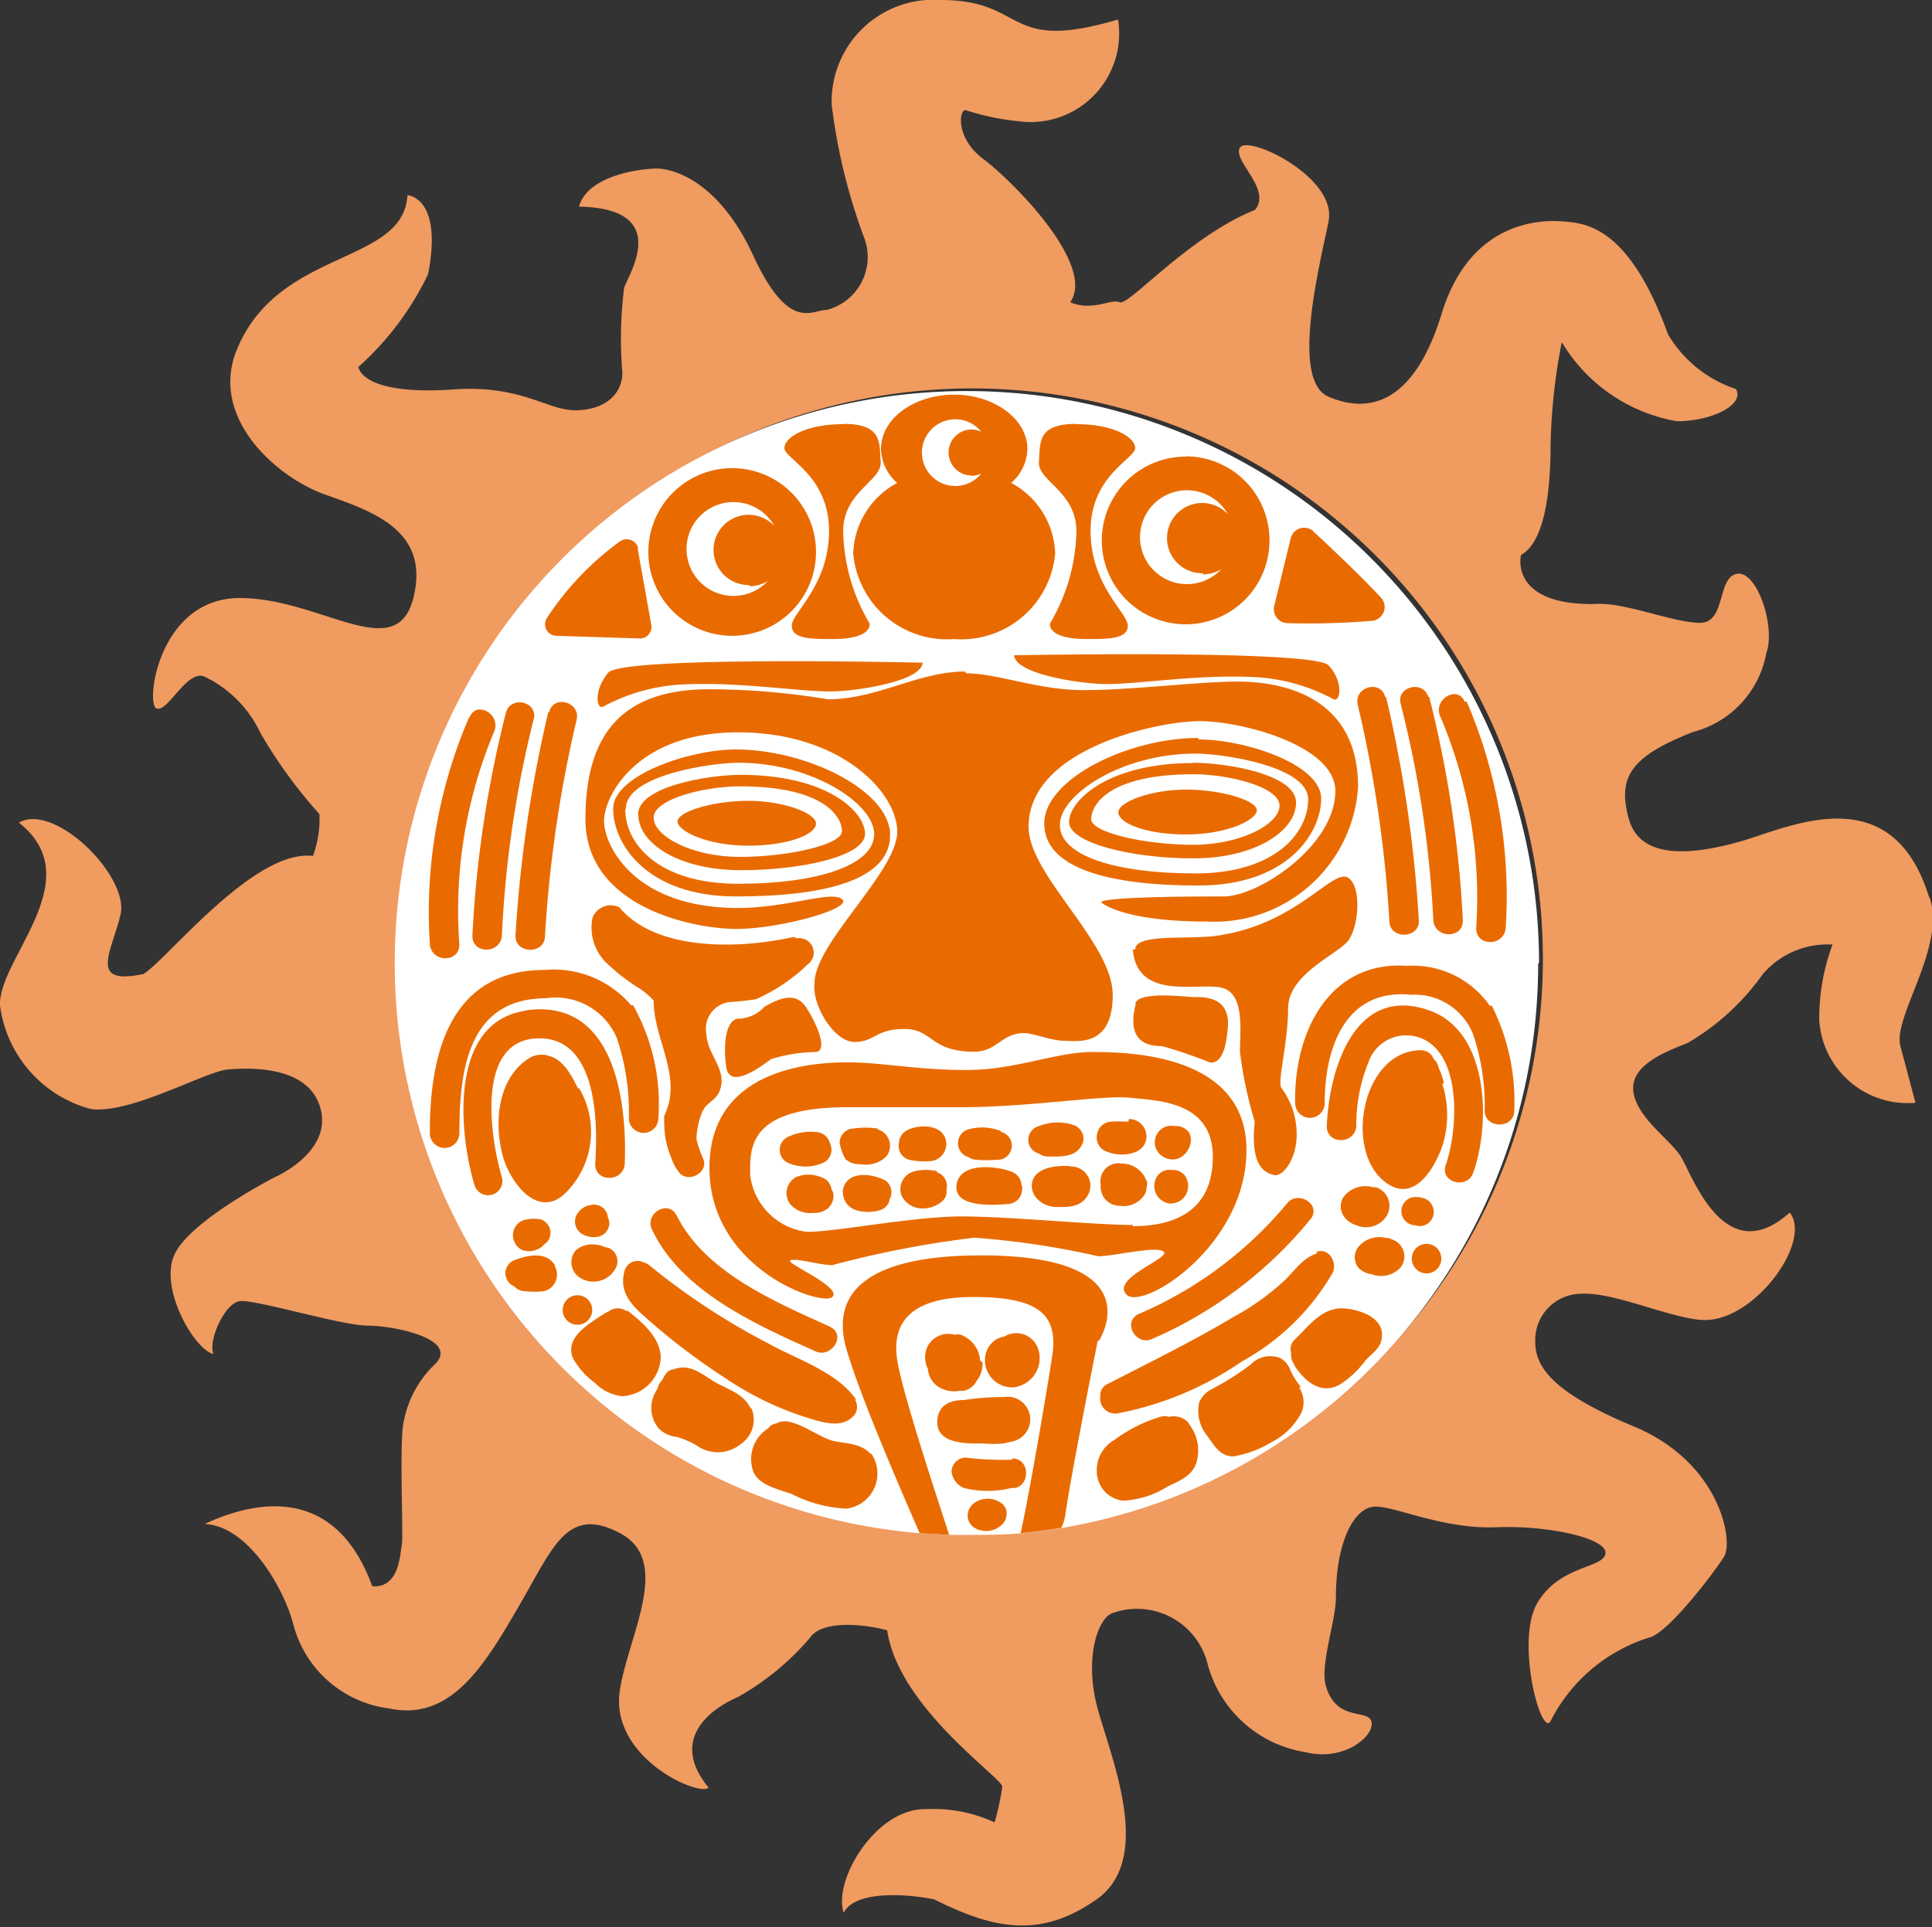 <svg xmlns="http://www.w3.org/2000/svg" viewBox="0 0 65.44 65.29"><rect x="0" y="0" width="65.44" height="65.29" fill="#333333" stroke="none"/><defs><style>.cls-1{fill:#f09b60;}.cls-2{fill:#fff;}.cls-3{fill:#e96b00;}.cls-4{fill:#f3e32e;}</style></defs><title>logo-site</title><g id="Capa_2" data-name="Capa 2"><g id="Capa_1-2" data-name="Capa 1"><path class="cls-1" d="M65.33,30.36c-1.28-4.09-4.79-2.3-6.39-1.85s-3.38.64-3.77-.77.06-2.11,2.17-2.94a3.39,3.39,0,0,0,2.49-2.68c.32-.89-.32-2.81-1-2.68s-.36,1.66-1.25,1.66-2.55-.7-3.51-.64c-2.3.06-2.68-1-2.55-1.66.7-.38,1-1.79,1-3.7a20,20,0,0,1,.38-3.51,5.66,5.66,0,0,0,3.9,2.68c1.21,0,2.3-.57,2-1.09a4.22,4.22,0,0,1-2.3-1.85c-1.34-3.7-2.81-3.77-3.58-3.83s-3.13,0-4.09,3.13S46.3,14,45,13.44,44.7,9,45,7.5,42.27,4.56,42,5s1.09,1.4.51,2.11c-2.23.89-4.28,3.26-4.58,3.13s-.91.32-1.68,0c.89-1.28-2-4.15-2.94-4.85s-.83-1.66-.61-1.66a8.72,8.72,0,0,0,1.82.38A3,3,0,0,0,37.87.66C34,1.81,34.8,0,31.87,0a3.45,3.45,0,0,0-3.7,3.54A19.62,19.62,0,0,0,29.25,8,1.85,1.85,0,0,1,28,10.5c-.51,0-1.28.77-2.49-1.85s-2.81-2.94-3.26-2.94S19.92,5.9,19.61,7c3.13.06,1.72,2.23,1.53,2.75a13.94,13.94,0,0,0-.06,2.87c0,.77-.64,1.28-1.6,1.28s-1.85-.89-4.21-.7c-3.07.19-3.13-.77-3.13-.77A10,10,0,0,0,14.5,9.29c.51-2.62-.7-2.68-.7-2.68C13.67,9,9.39,8.39,8,11.9c-.89,2.3,1.4,4.28,3,4.85s3.58,1.21,3,3.51-3.13,0-5.88,0S4.92,23.85,5.3,24s1-1.28,1.6-1.09a4,4,0,0,1,1.92,1.92,16.3,16.3,0,0,0,2,2.75A3.65,3.65,0,0,1,10.6,29c-2-.26-5,3.58-5.75,4-1.85.38-1.09-.7-.77-2S1.85,27.17.64,27.87c2.43,1.92-.7,4.6-.64,6.19a4.19,4.19,0,0,0,3.07,3.51c1.34.19,3.9-1.28,4.66-1.34s2.75-.13,3.13,1.34-1.53,2.3-1.53,2.3-2.75,1.4-3.38,2.55.64,3.32,1.28,3.45c-.19-.45.38-1.72.89-1.79s3.45.83,4.34.83,3.07.45,2.3,1.28a3.61,3.61,0,0,0-1.09,2c-.15.67,0,3.9-.06,4.15s-.06,1.47-1,1.4c-1.21-3.32-3.77-3-5.68-2.11,1.47.06,2.68,2.17,3,3.38a3.85,3.85,0,0,0,3.26,2.87c2.11.45,3.26-1.53,4.41-3.51S19.22,51,21,51.94s.29,3.45,0,5.3c-.38,2.3,2.68,3.64,3,3.32-1.47-1.79.38-2.81,1-3.07a9,9,0,0,0,2.43-2c.38-.57,1.66-.51,2.62-.26.38,2.62,3.9,5,3.9,5.3a9.53,9.53,0,0,1-.26,1.21,4.91,4.91,0,0,0-2.3-.45c-1.72-.06-3.19,2.43-2.81,3.51.38-.77,2.17-.64,3.07-.45,2,1,3.58,1.34,5.49,0s.57-4.6.06-6.39,0-3.19.51-3.32a2.46,2.46,0,0,1,3.19,1.72,4.09,4.09,0,0,0,3.32,3c1.28.32,2.3-.51,2.24-1s-1.15,0-1.53-1.18c-.26-.7.32-2.23.32-3.07,0-1.92.64-3.07,1.34-3.07s2.3.77,4.09.7,3.77.38,3.7.89-1.53.38-2.3,1.66.13,4.66.45,4a5.62,5.62,0,0,1,3.32-2.81c.64-.13,2.23-2.23,2.55-2.75s-.13-3.19-3.07-4.41S52,46.2,52,45.43a1.57,1.57,0,0,1,1.6-1.6c1.09-.06,3.13.89,4.15.89,1.72,0,3.64-2.68,2.87-3.64-2.23,2-3.32-1.34-3.7-1.92s-1.53-1.34-1.6-2.23,1.21-1.34,1.85-1.6A8.15,8.15,0,0,0,59.71,33a2.89,2.89,0,0,1,2.36-1,7.22,7.22,0,0,0-.45,2.55,3,3,0,0,0,3.26,2.81l-.51-1.92c-.26-1,1.53-3.32,1-5M32.93,51.82A19.33,19.33,0,1,1,52.26,32.49,19.33,19.33,0,0,1,32.93,51.82"/><path class="cls-2" d="M52.1,32.64A19.38,19.38,0,0,1,36,51.76q-.68.12-1.38.18C34,52,33.34,52,32.72,52h-.59l-1-.06a19.38,19.38,0,1,1,21-19.32"/><path class="cls-3" d="M32.72,22.81c1.07,0,2.42.57,4,.57s3.92-.29,5.2-.29S46,23.45,46,26.66a4.88,4.88,0,0,1-5.13,4.56c-2.85,0-3.56-.64-3.56-.64s-.43-.21,4.13-.21c1.21,0,3.79-1.73,3.79-3.57,0-1.55-3.19-2.37-4.59-2.37s-5.8.92-5.8,3.58c0,1.64,2.85,3.92,2.85,5.7s-1.21,1.55-1.64,1.55S35,35,34.69,35c-.77,0-.92.63-1.69.63-1.5,0-1.4-.77-2.37-.77s-1,.44-1.69.44-1.45-1.26-1.35-2c0-1.35,2.8-3.77,2.8-5.12S28.46,24.81,25,24.81s-4.54,2.18-4.54,3,1,2.95,4.54,2.95c1.69,0,3.19-.61,3.53-.29s-2.13,1-3.58,1-5.12-.72-5.12-3.72,1.35-4.4,4.21-4.4a24.81,24.81,0,0,1,4,.34c1.69,0,3.06-.94,4.65-.94"/><path class="cls-3" d="M40.59,25c-2.38,0-5.22,1.39-5.22,2.9S37.54,30,40.59,30s4.16-1.8,4.16-2.95-2.56-2-4.16-2m-.1,4.54c-2.71,0-4.59-.6-4.59-1.64s2.11-2.42,4.59-2.42c.92,0,3.82.42,3.82,1.55s-1.11,2.51-3.82,2.51"/><path class="cls-3" d="M40.42,25.85c-2.92,0-4.21,1.29-4.21,2s2.13,1.23,4.21,1.23,3.48-.92,3.48-1.89-2.39-1.35-3.48-1.35m0,2.78c-1.62,0-3.46-.41-3.46-.87s.56-1.52,3.46-1.52c1.21,0,2.92.43,2.92,1.06s-1.31,1.33-2.92,1.33"/><path class="cls-3" d="M40.18,26.75c1.18,0,2.37.36,2.39.69s-1,.83-2.39.83-2.3-.39-2.3-.75,1.12-.77,2.3-.77"/><path class="cls-3" d="M20.77,27.42c0,1.14,1.11,2.95,4.16,2.95s5.22-.57,5.22-2.08-2.84-2.9-5.22-2.9c-1.6,0-4.16.89-4.16,2m.43,0c0-1.13,2.9-1.55,3.82-1.55,2.48,0,4.59,1.38,4.59,2.42S27.73,29.94,25,29.94s-3.82-1.38-3.82-2.51"/><path class="cls-3" d="M21.62,27.59c0,1,1.4,1.89,3.48,1.89S29.3,29,29.3,28.25s-1.28-2-4.21-2c-1.09,0-3.48.39-3.48,1.35m.53.1c0-.63,1.72-1.06,2.92-1.06,2.9,0,3.46,1.06,3.46,1.52s-1.84.87-3.46.87-2.92-.7-2.92-1.33"/><path class="cls-3" d="M25.34,27.13c-1.18,0-2.37.36-2.39.69s1,.83,2.39.83,2.3-.39,2.3-.75-1.12-.77-2.3-.77"/><path class="cls-3" d="M34.35,22.2S44.5,22,45,22.54s.41,1.21.19,1.16a6.33,6.33,0,0,0-2.92-.77c-1.91-.07-4,.29-5,.24s-2.95-.39-2.92-1"/><path class="cls-3" d="M31.23,22.45s-10.15-.24-10.63.34-.41,1.21-.19,1.16a6.34,6.34,0,0,1,2.92-.77c1.91-.07,4,.29,5,.24s2.95-.39,2.92-1"/><path class="cls-3" d="M37.18,45.43s-.89,4.45-1.09,5.85a1.56,1.56,0,0,1-.14.48q-.68.12-1.38.18c.28-1.25.88-4.75,1.07-6,.22-1.45-.51-2-2.68-2s-2.73.92-2.58,2.06c.12,1,1.38,4.8,1.77,6l-1-.06c-.62-1.42-2-4.6-2.46-6.17-.63-2.05.8-3.24,4.54-3.24,5.87,0,4,2.88,4,2.88"/><path class="cls-3" d="M37,35.64c-1.23,0-2.6.61-4.27.61s-2.88-.26-4-.26-4.7.16-4.7,3.58,3.8,4.7,4.16,4.37-1.61-1.15-1.42-1.24,1,.16,1.42.16A34.73,34.73,0,0,1,33,41.93a27.93,27.93,0,0,1,4.2.63c.52,0,2-.37,2.22-.15s-1.8.9-1.26,1.45,4.06-1.64,4.06-4.9-4-3.32-5.23-3.32m1.39,5.86c-1.32,0-4.17-.29-5.82-.29s-4.39.55-5.26.52a2.21,2.21,0,0,1-1.89-1.91c0-.86-.15-2.31,3.3-2.31h3.84c2.31,0,4.83-.42,5.73-.32s2.8.1,2.8,2-1.39,2.35-2.71,2.35"/><path class="cls-3" d="M34.25,16.36a1.57,1.57,0,0,0,.55-1.15c0-1-1.11-1.84-2.48-1.84s-2.48.82-2.48,1.84a1.57,1.57,0,0,0,.55,1.15,2.81,2.81,0,0,0-1.49,2.39,3.19,3.19,0,0,0,3.42,2.9,3.19,3.19,0,0,0,3.42-2.9,2.81,2.81,0,0,0-1.49-2.39m-1.34-.24a.77.77,0,0,0,.33-.08,1.13,1.13,0,1,1,0-1.41.77.77,0,0,0-.33-.08.78.78,0,0,0,0,1.56"/><path class="cls-3" d="M36.45,14.37c1.29,0,2,.45,2,.81s-1.51.93-1.51,2.8,1.26,2.77,1.26,3.22-.66.45-1.39.45-1.25-.16-1.25-.52a6.35,6.35,0,0,0,.9-3.13c0-1.35-1.32-1.71-1.27-2.35s-.08-1.29,1.27-1.29"/><path class="cls-3" d="M28.57,14.37c-1.29,0-2,.45-2,.81s1.51.93,1.51,2.8-1.26,2.77-1.26,3.22.66.45,1.39.45,1.25-.16,1.25-.52a6.35,6.35,0,0,1-.9-3.13c0-1.35,1.32-1.71,1.27-2.35s.08-1.29-1.27-1.29"/><path class="cls-3" d="M40.18,15.47A2.84,2.84,0,1,0,43,18.3a2.84,2.84,0,0,0-2.84-2.84m.59,4a1.19,1.19,0,0,0,.62-.18,1.59,1.59,0,1,1,.22-1.86,1.19,1.19,0,1,0-.84,2"/><path class="cls-3" d="M24.8,15.86a2.84,2.84,0,1,0,2.84,2.84,2.84,2.84,0,0,0-2.84-2.84m.59,4a1.18,1.18,0,0,0,.62-.18,1.59,1.59,0,1,1,.22-1.86,1.19,1.19,0,1,0-.84,2"/><path class="cls-3" d="M21.6,18.59l.46,2.58a.39.39,0,0,1-.4.46l-2.81-.09a.39.39,0,0,1-.32-.61A9.9,9.9,0,0,1,21,18.34a.4.4,0,0,1,.62.25"/><path class="cls-3" d="M44.48,18c.63.58,1.64,1.54,2.3,2.25a.47.47,0,0,1-.29.78,25.31,25.31,0,0,1-2.89.08.47.47,0,0,1-.44-.58l.56-2.3a.47.47,0,0,1,.77-.23"/><path class="cls-3" d="M34,47.33a8.43,8.43,0,0,0-1.34.1c-.4,0-.82.12-.9.59-.14.84.79.9,1.52.88a3.72,3.72,0,0,0,.72,0h0l.26-.06A.76.76,0,0,0,34,47.33"/><path class="cls-3" d="M34.29,49.45a9.89,9.89,0,0,1-1.58-.07.49.49,0,0,0-.48.48.69.69,0,0,0,.42.55,3.34,3.34,0,0,0,1.61,0l.12,0c.53-.11.5-1-.09-1"/><path class="cls-3" d="M34.1,51.24a.46.46,0,0,0-.23-.35.8.8,0,0,0-.83,0,.69.69,0,0,0-.14.12l-.06.09a.49.49,0,0,0,.17.66.77.77,0,0,0,.95-.13.49.49,0,0,0,.13-.41"/><path class="cls-3" d="M33.2,46.1a1,1,0,0,0-.66-.88.35.35,0,0,0-.19,0l0,0a.8.8,0,0,0-.92.37.87.87,0,0,0,0,.79.79.79,0,0,0,.42.64,1,1,0,0,0,.64.1h.14a.63.63,0,0,0,.45-.34.92.92,0,0,0,.2-.63"/><path class="cls-3" d="M35.19,45.8A.78.78,0,0,0,34,45.29l-.05,0-.16.06a.82.82,0,0,0-.41.55A.92.92,0,0,0,34.33,47a1,1,0,0,0,.86-1.22"/><path class="cls-3" d="M46.92,23.62c-.14-.61-1.08-.35-.93.26a42.86,42.86,0,0,1,1.07,7.32c0,.62,1,.62,1,0a44.41,44.41,0,0,0-1.11-7.58"/><path class="cls-3" d="M48.38,23.61c-.18-.59-1.12-.34-.93.26a37.12,37.12,0,0,1,1.1,7.32c.06.61,1,.62,1,0a38.48,38.48,0,0,0-1.14-7.58"/><path class="cls-3" d="M49.61,23.77c-.24-.57-1.07-.08-.83.49A15.66,15.66,0,0,1,50,31.45c0,.62.93.62,1,0a16.7,16.7,0,0,0-1.32-7.68"/><path class="cls-3" d="M18.6,24.13c.14-.61,1.08-.35.93.26a42.86,42.86,0,0,0-1.07,7.32c0,.62-1,.62-1,0a44.42,44.42,0,0,1,1.11-7.58"/><path class="cls-3" d="M17.14,24.13c.18-.59,1.12-.34.93.26A37.11,37.11,0,0,0,17,31.71c-.06.61-1,.62-1,0a38.48,38.48,0,0,1,1.14-7.58"/><path class="cls-3" d="M15.91,24.29c.24-.57,1.07-.08.83.49A15.66,15.66,0,0,0,15.56,32c0,.62-.93.62-1,0a16.7,16.7,0,0,1,1.32-7.68"/><path class="cls-3" d="M38.45,32.17c0-.6,2.07-.29,3-.51,2.47-.42,3.67-2.18,4.18-1.94s.41,1.73,0,2.19-2,1.12-2,2.25-.35,2.42-.24,2.68a2.61,2.61,0,0,1,.53,1.6c0,.89-.51,1.44-.76,1.37s-.83-.21-.66-1.81A14,14,0,0,1,42,35.64c0-.73.17-2-.63-2.18s-2.86.45-3-1.3"/><path class="cls-3" d="M38.45,34c.12-.44,1.78-.22,2-.22s1.22-.07,1.14,1S41.24,36,41,36a16.3,16.3,0,0,0-1.64-.56c-.39,0-1.24-.07-.89-1.43"/><path class="cls-3" d="M25.87,34.12c.48-.27,1.06-.56,1.43,0s.75,1.47.34,1.52a5.42,5.42,0,0,0-1.52.24c-.24.17-1.4,1.09-1.52.27s0-1.67.46-1.64a1.24,1.24,0,0,0,.82-.39"/><path class="cls-3" d="M26.89,31.74c-1.76.4-4.64.52-5.91-1a.66.66,0,0,0-.91.35,1.67,1.67,0,0,0,.58,1.63,6.29,6.29,0,0,0,1,.76,2.38,2.38,0,0,1,.49.42c0,1.33,1,2.57.36,3.9a.52.52,0,0,0,0,.13.5.5,0,0,0,0,.14,3,3,0,0,0,.24,1.16,1.6,1.6,0,0,0,.27.5c.3.36,1,0,.81-.47a3.77,3.77,0,0,1-.23-.67,2.61,2.61,0,0,1,.2-.93l.07-.12c.18-.24.43-.31.53-.62.24-.7-.43-1.18-.46-1.87a.91.91,0,0,1,.77-1.1,9,9,0,0,0,.91-.1,6.06,6.06,0,0,0,1.75-1.18.49.49,0,0,0-.37-.88"/><path class="cls-3" d="M21.38,34.06a3.44,3.44,0,0,0-2.93-1.2c-3.21,0-3.9,2.84-3.89,5.53a.48.48,0,0,0,1,0c0-2.12.29-4.56,2.92-4.57a2.25,2.25,0,0,1,2.41,1.34,7.84,7.84,0,0,1,.41,2.72.48.48,0,0,0,1,0,6.81,6.81,0,0,0-.86-3.83"/><path class="cls-3" d="M17.81,34.24c-2.6.37-2.28,4.11-1.74,5.9a.48.48,0,0,0,.93-.26c-.38-1.27-.91-4.59,1.16-4.7s2.1,2.83,2,4.26c0,.62.94.62,1,0,.09-2.19-.37-5.64-3.35-5.21"/><path class="cls-3" d="M19.59,36.9c-.22-.44-.49-1-1-1.13a.82.82,0,0,0-.5,0l-.12.05c-1.11.66-1.25,2.19-.94,3.34.25.92,1.22,2.2,2.16,1.22a2.91,2.91,0,0,0,.41-3.54"/><path class="cls-3" d="M50.46,34.07a3.18,3.18,0,0,0-2.8-1.35C45,32.54,43.82,35,43.87,37.37a.48.48,0,0,0,1,0c0-1.86.69-3.89,2.93-3.67a2.13,2.13,0,0,1,2.1,1.35,7.6,7.6,0,0,1,.39,2.58c0,.62,1,.62,1,0a7.24,7.24,0,0,0-.76-3.56"/><path class="cls-3" d="M48.35,34.21c-2.5-.83-3.34,2.08-3.41,3.95,0,.62.94.62,1,0a5.69,5.69,0,0,1,.49-2.36,1.36,1.36,0,0,1,2.16-.33c.89.87.75,2.93.38,4-.21.59.73.84.93.26.6-1.68.54-4.82-1.52-5.51"/><path class="cls-3" d="M48.91,36.71a2.13,2.13,0,0,0-.18-.53.46.46,0,0,0-.17-.3.45.45,0,0,0-.43-.3c-2.07,0-2.69,3.71-1,4.6.87.44,1.48-.67,1.72-1.34a3.46,3.46,0,0,0,0-2.13"/><path class="cls-3" d="M43.56,40.81a13.35,13.35,0,0,1-5,3.71c-.56.28-.07,1.11.49.83a14.24,14.24,0,0,0,5.35-4.06c.37-.5-.47-1-.83-.49"/><path class="cls-3" d="M44.61,42.46c-.5.18-.69.51-1.06.88a8.32,8.32,0,0,1-1.76,1.27c-1.39.83-2.84,1.54-4.28,2.28a.41.41,0,0,0-.24.41.51.51,0,0,0,.6.58,11.09,11.09,0,0,0,4.2-1.76,8,8,0,0,0,3.07-3c.16-.34-.11-.86-.55-.71"/><path class="cls-3" d="M28.1,44.94c-1.86-.84-4.22-1.84-5.18-3.76-.28-.56-1.11-.07-.83.49,1,2.09,3.5,3.2,5.53,4.11.56.25,1.06-.58.49-.83"/><path class="cls-3" d="M29,47.42c-.64-.95-2.09-1.4-3-1.92A23.29,23.29,0,0,1,22,42.87a.51.51,0,0,0-.19-.1.46.46,0,0,0-.66.3c-.21.81.36,1.25.93,1.75a22.32,22.32,0,0,0,2.46,1.85A10.69,10.69,0,0,0,27.25,48c.55.17,1.3.45,1.71-.09a.47.47,0,0,0,0-.49"/><path class="cls-3" d="M29.5,49.27c-.31-.37-.82-.36-1.25-.45s-1-.55-1.55-.66a.51.51,0,0,0-.19,0h0l-.08,0-.13.06a.43.43,0,0,0-.28.17,1.23,1.23,0,0,0-.49,1.5c.21.44.89.58,1.3.73a4.51,4.51,0,0,0,1.84.49,1.2,1.2,0,0,0,.84-1.87"/><path class="cls-3" d="M25.44,47.74c-.24-.52-.73-.64-1.19-.9s-.87-.68-1.46-.44l-.05,0a.45.45,0,0,0-.22.19l-.09.16-.08.1a.7.7,0,0,0-.07.17l-.07.13h0a1.09,1.09,0,0,0,.09,1.23,1,1,0,0,0,.62.3,2.71,2.71,0,0,1,.77.35,1.23,1.23,0,0,0,1.39-.1,1,1,0,0,0,.36-1.25"/><path class="cls-3" d="M21.24,44.43a.52.52,0,0,0-.63,0l-.12.06c-.49.33-1.39.8-1.08,1.53a2.63,2.63,0,0,0,.74.83,1.53,1.53,0,0,0,.92.45A1.37,1.37,0,0,0,22.38,46c0-.68-.65-1.23-1.14-1.61"/><path class="cls-3" d="M40.27,48.21A.69.69,0,0,0,39.6,48a.47.47,0,0,0-.3,0,5,5,0,0,0-1.55.78,1.17,1.17,0,0,0-.6,1.06,1,1,0,0,0,.9,1,3.12,3.12,0,0,0,1.5-.48c.44-.21.9-.39,1-.91a1.43,1.43,0,0,0-.29-1.22"/><path class="cls-3" d="M44.07,47a2.85,2.85,0,0,1-.36-.57.78.78,0,0,0-.34-.42.92.92,0,0,0-1,.21,9,9,0,0,1-1.4.88,1,1,0,0,0-.35.4,1.33,1.33,0,0,0,.27,1.14c.23.32.44.71.89.7a3.66,3.66,0,0,0,1.32-.5A2.28,2.28,0,0,0,44,48a.89.89,0,0,0,0-1"/><path class="cls-3" d="M45.56,44.33c-.76-.07-1.21.57-1.7,1.05a.43.43,0,0,0-.13.44v.09a.48.48,0,0,0,.09.28.45.45,0,0,0,.05.11c.41.6,1,1,1.64.52a3.24,3.24,0,0,0,.71-.69c.18-.23.48-.39.56-.69.21-.75-.65-1.06-1.22-1.11"/><path class="cls-3" d="M20.59,41.23a.47.47,0,0,0-.47-.42.84.84,0,0,0-.34.09.74.74,0,0,0-.24.24.49.49,0,0,0,.17.66.77.77,0,0,0,.45.11.52.52,0,0,0,.34-.14.49.49,0,0,0,.14-.34.54.54,0,0,0-.06-.21"/><path class="cls-3" d="M20.68,42.31a.52.52,0,0,0-.19-.06.68.68,0,0,0-.23-.07.87.87,0,0,0-.75.17.62.62,0,0,0,.14.94.85.85,0,0,0,1.2-.32.49.49,0,0,0-.17-.66"/><path class="cls-3" d="M18.29,41.31a1.11,1.11,0,0,0-.43,0,.54.54,0,0,0-.48.46.57.57,0,0,0,.27.56.64.64,0,0,0,.54,0,.56.56,0,0,0,.25-.18.43.43,0,0,0,.19-.26.49.49,0,0,0-.34-.59"/><path class="cls-3" d="M18.8,42.88c-.28-.52-1-.35-1.44-.16a.48.48,0,0,0,.06.86.47.47,0,0,0,.35.16,2.52,2.52,0,0,0,.67,0,.58.58,0,0,0,.36-.83"/><path class="cls-3" d="M19.56,43.88a.48.48,0,0,0,0,1,.48.48,0,0,0,0-1"/><path class="cls-3" d="M46.57,40.22h0l-.07,0a.93.93,0,0,0-1,.34.6.6,0,0,0,0,.62.78.78,0,0,0,.45.33.82.82,0,0,0,1-.29.66.66,0,0,0-.35-1"/><path class="cls-3" d="M48.33,40.64a.78.78,0,0,0-.52-.07.48.48,0,0,0,.13.94.47.47,0,0,0,.56-.21.49.49,0,0,0-.17-.66"/><path class="cls-3" d="M47.05,41.94h0l-.1,0a.93.93,0,0,0-.93.29.57.57,0,0,0,0,.73.78.78,0,0,0,.45.21.88.88,0,0,0,1-.27.61.61,0,0,0-.35-.92"/><path class="cls-3" d="M48.32,42.14a.48.48,0,0,0,0,1,.48.48,0,0,0,0-1"/><path class="cls-3" d="M28.1,38.69v0a.51.51,0,0,0-.46-.34,1.79,1.79,0,0,0-1,.19.49.49,0,0,0,0,.83,1.46,1.46,0,0,0,1.29,0,.49.49,0,0,0,.17-.66"/><path class="cls-3" d="M29.72,38.23a2.88,2.88,0,0,0-.8,0,.49.49,0,0,0-.48.48,1.61,1.61,0,0,0,.2.56.69.69,0,0,0,.5.17,1,1,0,0,0,.87-.25.58.58,0,0,0-.28-.93"/><path class="cls-3" d="M32.05,38.69c-.08-.62-.95-.62-1.36-.38a.5.5,0,0,0-.24.42.48.48,0,0,0,.34.56,2.5,2.5,0,0,0,.68.05.59.59,0,0,0,.58-.65"/><path class="cls-3" d="M33.91,38.32a1.74,1.74,0,0,0-1.11-.06.49.49,0,0,0,0,.94.55.55,0,0,0,.26.09,4,4,0,0,0,.69,0,.48.48,0,0,0,.13-.95"/><path class="cls-3" d="M36.46,38.15a1.69,1.69,0,0,0-1.27,0,.48.48,0,0,0,0,.93.5.5,0,0,0,.29.1c.46,0,1,.05,1.2-.47a.48.48,0,0,0-.22-.55"/><path class="cls-3" d="M38.22,38a5.3,5.3,0,0,0-.58,0,.5.5,0,0,0-.48.43l0,0a.5.5,0,0,0,.34.59c.42.17,1.2.14,1.32-.4a.59.59,0,0,0-.58-.71"/><path class="cls-3" d="M40.2,38.29a.49.49,0,0,0-.34-.14h-.07a.55.55,0,0,0-.39.06.56.56,0,0,0-.24.71.61.61,0,0,0,.71.34.66.66,0,0,0,.35-.27.77.77,0,0,0,.12-.37.48.48,0,0,0-.14-.34"/><path class="cls-3" d="M40.08,39.78a.44.44,0,0,0-.38-.14.51.51,0,0,0-.44.13.6.6,0,0,0,.33,1,.59.59,0,0,0,.58-.3.61.61,0,0,0-.09-.71"/><path class="cls-3" d="M38.83,40a.88.88,0,0,0-.83-.58.61.61,0,0,0-.72.7.74.74,0,0,0,.13.48.67.67,0,0,0,.52.25.85.85,0,0,0,.86-.41.63.63,0,0,0,.05-.23.37.37,0,0,0,0-.21"/><path class="cls-3" d="M36.22,39.5h0l-.17,0c-.41,0-1,.1-1.09.56s.36.82.8.83.84,0,1.07-.37a.65.65,0,0,0-.58-1"/><path class="cls-3" d="M34.6,40.17a.51.51,0,0,0-.35-.48c-.51-.19-1.74-.33-1.85.45s1.24.69,1.74.65a.5.5,0,0,0,.48-.48.45.45,0,0,0,0-.14"/><polyline class="cls-4" points="31.29 39.95 31.29 39.95 31.29 39.95 31.29 39.95 31.29 39.95"/><path class="cls-3" d="M31.75,39.68a1.63,1.63,0,0,0-.77,0,.62.62,0,0,0-.44.83.78.78,0,0,0,.69.43,1,1,0,0,0,.69-.25.42.42,0,0,0,.14-.34l0-.05a.49.49,0,0,0-.34-.59"/><path class="cls-3" d="M30,40c-.43-.24-1.28-.36-1.44.27A.64.64,0,0,0,29,41a1.41,1.41,0,0,0,.8,0,.5.5,0,0,0,.32-.29l0-.06A.49.49,0,0,0,30,40"/><path class="cls-3" d="M28.21,40.4a.42.42,0,0,0-.05-.12.48.48,0,0,0-.35-.4,1.1,1.1,0,0,0-.85,0,.62.62,0,0,0-.19.92.9.9,0,0,0,.78.29.68.68,0,0,0,.5-.16.57.57,0,0,0,.16-.57"/></g></g></svg>